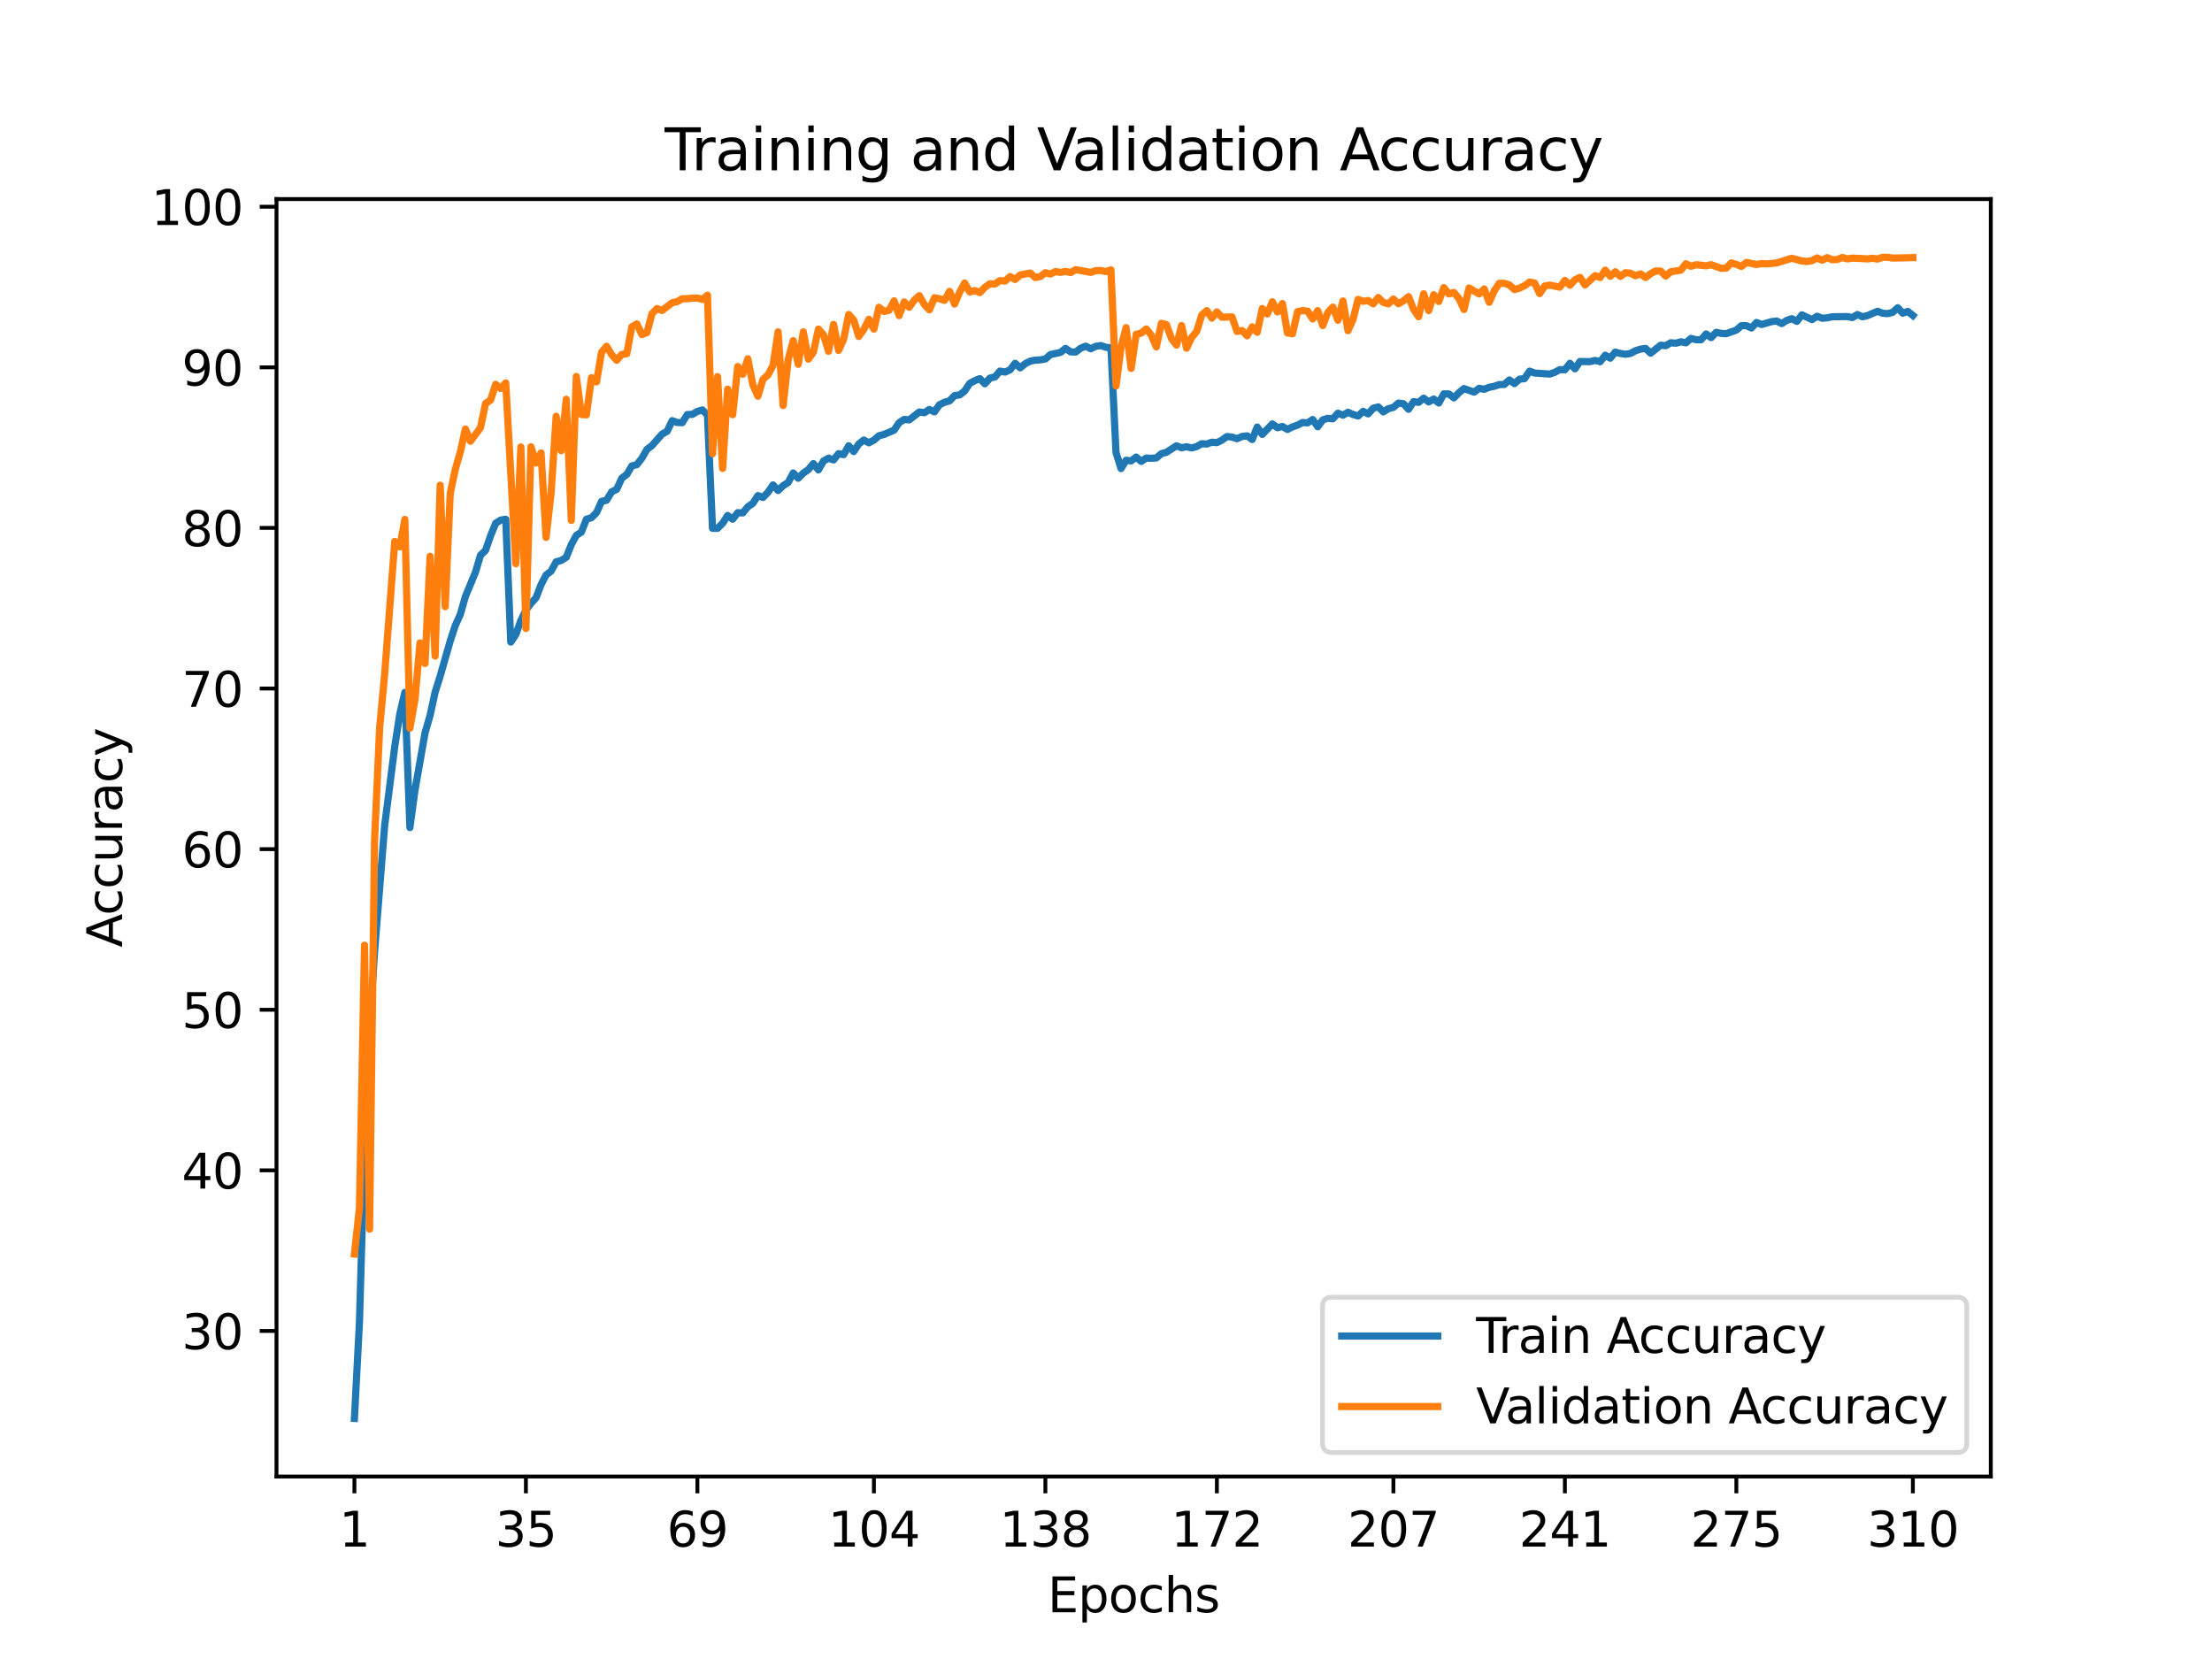 <?xml version="1.0" encoding="utf-8" standalone="no"?>
<!DOCTYPE svg PUBLIC "-//W3C//DTD SVG 1.1//EN"
  "http://www.w3.org/Graphics/SVG/1.1/DTD/svg11.dtd">
<svg height="345.6pt" version="1.1" viewBox="0 0 460.8 345.6" width="460.8pt" xmlns="http://www.w3.org/2000/svg" xmlns:xlink="http://www.w3.org/1999/xlink">
 <defs>
  <style type="text/css">*{stroke-linecap:butt;stroke-linejoin:round;}</style>
 </defs>
 <g id="figure_1">
  <g id="patch_1">
   <path d="M 0 345.6 
L 460.8 345.6 
L 460.8 0 
L 0 0 
z
" style="fill:#ffffff;"/>
  </g>
  <g id="axes_1">
   <g id="patch_2">
    <path d="M 57.6 307.584 
L 414.72 307.584 
L 414.72 41.472 
L 57.6 41.472 
z
" style="fill:#ffffff;"/>
   </g>
   <g id="matplotlib.axis_1">
    <g id="xtick_1">
     <g id="line2d_1">
      <defs>
       <path d="M 0 0 
L 0 3.5 
" id="m74ba3d1c86" style="stroke:#000000;stroke-width:0.8;"/>
      </defs>
      <g>
       <use style="stroke:#000000;stroke-width:0.8;" x="73.833" xlink:href="#m74ba3d1c86" y="307.584"/>
      </g>
     </g>
     <g id="text_1">
      <!-- 1 -->
      <g transform="translate(70.651 322.182)scale(0.1 -0.1)">
       <defs>
        <path d="M 794 531 
L 1825 531 
L 1825 4091 
L 703 3866 
L 703 4441 
L 1819 4666 
L 2450 4666 
L 2450 531 
L 3481 531 
L 3481 0 
L 794 0 
L 794 531 
z
" id="DejaVuSans-31" transform="scale(0.016)"/>
       </defs>
       <use xlink:href="#DejaVuSans-31"/>
      </g>
     </g>
    </g>
    <g id="xtick_2">
     <g id="line2d_2">
      <g>
       <use style="stroke:#000000;stroke-width:0.8;" x="109.555" xlink:href="#m74ba3d1c86" y="307.584"/>
      </g>
     </g>
     <g id="text_2">
      <!-- 35 -->
      <g transform="translate(103.193 322.182)scale(0.1 -0.1)">
       <defs>
        <path d="M 2597 2516 
Q 3050 2419 3304 2112 
Q 3559 1806 3559 1356 
Q 3559 666 3084 287 
Q 2609 -91 1734 -91 
Q 1441 -91 1130 -33 
Q 819 25 488 141 
L 488 750 
Q 750 597 1062 519 
Q 1375 441 1716 441 
Q 2309 441 2620 675 
Q 2931 909 2931 1356 
Q 2931 1769 2642 2001 
Q 2353 2234 1838 2234 
L 1294 2234 
L 1294 2753 
L 1863 2753 
Q 2328 2753 2575 2939 
Q 2822 3125 2822 3475 
Q 2822 3834 2567 4026 
Q 2313 4219 1838 4219 
Q 1578 4219 1281 4162 
Q 984 4106 628 3988 
L 628 4550 
Q 988 4650 1302 4700 
Q 1616 4750 1894 4750 
Q 2613 4750 3031 4423 
Q 3450 4097 3450 3541 
Q 3450 3153 3228 2886 
Q 3006 2619 2597 2516 
z
" id="DejaVuSans-33" transform="scale(0.016)"/>
        <path d="M 691 4666 
L 3169 4666 
L 3169 4134 
L 1269 4134 
L 1269 2991 
Q 1406 3038 1543 3061 
Q 1681 3084 1819 3084 
Q 2600 3084 3056 2656 
Q 3513 2228 3513 1497 
Q 3513 744 3044 326 
Q 2575 -91 1722 -91 
Q 1428 -91 1123 -41 
Q 819 9 494 109 
L 494 744 
Q 775 591 1075 516 
Q 1375 441 1709 441 
Q 2250 441 2565 725 
Q 2881 1009 2881 1497 
Q 2881 1984 2565 2268 
Q 2250 2553 1709 2553 
Q 1456 2553 1204 2497 
Q 953 2441 691 2322 
L 691 4666 
z
" id="DejaVuSans-35" transform="scale(0.016)"/>
       </defs>
       <use xlink:href="#DejaVuSans-33"/>
       <use x="63.623" xlink:href="#DejaVuSans-35"/>
      </g>
     </g>
    </g>
    <g id="xtick_3">
     <g id="line2d_3">
      <g>
       <use style="stroke:#000000;stroke-width:0.8;" x="145.278" xlink:href="#m74ba3d1c86" y="307.584"/>
      </g>
     </g>
     <g id="text_3">
      <!-- 69 -->
      <g transform="translate(138.915 322.182)scale(0.1 -0.1)">
       <defs>
        <path d="M 2113 2584 
Q 1688 2584 1439 2293 
Q 1191 2003 1191 1497 
Q 1191 994 1439 701 
Q 1688 409 2113 409 
Q 2538 409 2786 701 
Q 3034 994 3034 1497 
Q 3034 2003 2786 2293 
Q 2538 2584 2113 2584 
z
M 3366 4563 
L 3366 3988 
Q 3128 4100 2886 4159 
Q 2644 4219 2406 4219 
Q 1781 4219 1451 3797 
Q 1122 3375 1075 2522 
Q 1259 2794 1537 2939 
Q 1816 3084 2150 3084 
Q 2853 3084 3261 2657 
Q 3669 2231 3669 1497 
Q 3669 778 3244 343 
Q 2819 -91 2113 -91 
Q 1303 -91 875 529 
Q 447 1150 447 2328 
Q 447 3434 972 4092 
Q 1497 4750 2381 4750 
Q 2619 4750 2861 4703 
Q 3103 4656 3366 4563 
z
" id="DejaVuSans-36" transform="scale(0.016)"/>
        <path d="M 703 97 
L 703 672 
Q 941 559 1184 500 
Q 1428 441 1663 441 
Q 2288 441 2617 861 
Q 2947 1281 2994 2138 
Q 2813 1869 2534 1725 
Q 2256 1581 1919 1581 
Q 1219 1581 811 2004 
Q 403 2428 403 3163 
Q 403 3881 828 4315 
Q 1253 4750 1959 4750 
Q 2769 4750 3195 4129 
Q 3622 3509 3622 2328 
Q 3622 1225 3098 567 
Q 2575 -91 1691 -91 
Q 1453 -91 1209 -44 
Q 966 3 703 97 
z
M 1959 2075 
Q 2384 2075 2632 2365 
Q 2881 2656 2881 3163 
Q 2881 3666 2632 3958 
Q 2384 4250 1959 4250 
Q 1534 4250 1286 3958 
Q 1038 3666 1038 3163 
Q 1038 2656 1286 2365 
Q 1534 2075 1959 2075 
z
" id="DejaVuSans-39" transform="scale(0.016)"/>
       </defs>
       <use xlink:href="#DejaVuSans-36"/>
       <use x="63.623" xlink:href="#DejaVuSans-39"/>
      </g>
     </g>
    </g>
    <g id="xtick_4">
     <g id="line2d_4">
      <g>
       <use style="stroke:#000000;stroke-width:0.8;" x="182.051" xlink:href="#m74ba3d1c86" y="307.584"/>
      </g>
     </g>
     <g id="text_4">
      <!-- 104 -->
      <g transform="translate(172.507 322.182)scale(0.1 -0.1)">
       <defs>
        <path d="M 2034 4250 
Q 1547 4250 1301 3770 
Q 1056 3291 1056 2328 
Q 1056 1369 1301 889 
Q 1547 409 2034 409 
Q 2525 409 2770 889 
Q 3016 1369 3016 2328 
Q 3016 3291 2770 3770 
Q 2525 4250 2034 4250 
z
M 2034 4750 
Q 2819 4750 3233 4129 
Q 3647 3509 3647 2328 
Q 3647 1150 3233 529 
Q 2819 -91 2034 -91 
Q 1250 -91 836 529 
Q 422 1150 422 2328 
Q 422 3509 836 4129 
Q 1250 4750 2034 4750 
z
" id="DejaVuSans-30" transform="scale(0.016)"/>
        <path d="M 2419 4116 
L 825 1625 
L 2419 1625 
L 2419 4116 
z
M 2253 4666 
L 3047 4666 
L 3047 1625 
L 3713 1625 
L 3713 1100 
L 3047 1100 
L 3047 0 
L 2419 0 
L 2419 1100 
L 313 1100 
L 313 1709 
L 2253 4666 
z
" id="DejaVuSans-34" transform="scale(0.016)"/>
       </defs>
       <use xlink:href="#DejaVuSans-31"/>
       <use x="63.623" xlink:href="#DejaVuSans-30"/>
       <use x="127.246" xlink:href="#DejaVuSans-34"/>
      </g>
     </g>
    </g>
    <g id="xtick_5">
     <g id="line2d_5">
      <g>
       <use style="stroke:#000000;stroke-width:0.8;" x="217.773" xlink:href="#m74ba3d1c86" y="307.584"/>
      </g>
     </g>
     <g id="text_5">
      <!-- 138 -->
      <g transform="translate(208.23 322.182)scale(0.1 -0.1)">
       <defs>
        <path d="M 2034 2216 
Q 1584 2216 1326 1975 
Q 1069 1734 1069 1313 
Q 1069 891 1326 650 
Q 1584 409 2034 409 
Q 2484 409 2743 651 
Q 3003 894 3003 1313 
Q 3003 1734 2745 1975 
Q 2488 2216 2034 2216 
z
M 1403 2484 
Q 997 2584 770 2862 
Q 544 3141 544 3541 
Q 544 4100 942 4425 
Q 1341 4750 2034 4750 
Q 2731 4750 3128 4425 
Q 3525 4100 3525 3541 
Q 3525 3141 3298 2862 
Q 3072 2584 2669 2484 
Q 3125 2378 3379 2068 
Q 3634 1759 3634 1313 
Q 3634 634 3220 271 
Q 2806 -91 2034 -91 
Q 1263 -91 848 271 
Q 434 634 434 1313 
Q 434 1759 690 2068 
Q 947 2378 1403 2484 
z
M 1172 3481 
Q 1172 3119 1398 2916 
Q 1625 2713 2034 2713 
Q 2441 2713 2670 2916 
Q 2900 3119 2900 3481 
Q 2900 3844 2670 4047 
Q 2441 4250 2034 4250 
Q 1625 4250 1398 4047 
Q 1172 3844 1172 3481 
z
" id="DejaVuSans-38" transform="scale(0.016)"/>
       </defs>
       <use xlink:href="#DejaVuSans-31"/>
       <use x="63.623" xlink:href="#DejaVuSans-33"/>
       <use x="127.246" xlink:href="#DejaVuSans-38"/>
      </g>
     </g>
    </g>
    <g id="xtick_6">
     <g id="line2d_6">
      <g>
       <use style="stroke:#000000;stroke-width:0.8;" x="253.496" xlink:href="#m74ba3d1c86" y="307.584"/>
      </g>
     </g>
     <g id="text_6">
      <!-- 172 -->
      <g transform="translate(243.952 322.182)scale(0.1 -0.1)">
       <defs>
        <path d="M 525 4666 
L 3525 4666 
L 3525 4397 
L 1831 0 
L 1172 0 
L 2766 4134 
L 525 4134 
L 525 4666 
z
" id="DejaVuSans-37" transform="scale(0.016)"/>
        <path d="M 1228 531 
L 3431 531 
L 3431 0 
L 469 0 
L 469 531 
Q 828 903 1448 1529 
Q 2069 2156 2228 2338 
Q 2531 2678 2651 2914 
Q 2772 3150 2772 3378 
Q 2772 3750 2511 3984 
Q 2250 4219 1831 4219 
Q 1534 4219 1204 4116 
Q 875 4013 500 3803 
L 500 4441 
Q 881 4594 1212 4672 
Q 1544 4750 1819 4750 
Q 2544 4750 2975 4387 
Q 3406 4025 3406 3419 
Q 3406 3131 3298 2873 
Q 3191 2616 2906 2266 
Q 2828 2175 2409 1742 
Q 1991 1309 1228 531 
z
" id="DejaVuSans-32" transform="scale(0.016)"/>
       </defs>
       <use xlink:href="#DejaVuSans-31"/>
       <use x="63.623" xlink:href="#DejaVuSans-37"/>
       <use x="127.246" xlink:href="#DejaVuSans-32"/>
      </g>
     </g>
    </g>
    <g id="xtick_7">
     <g id="line2d_7">
      <g>
       <use style="stroke:#000000;stroke-width:0.8;" x="290.269" xlink:href="#m74ba3d1c86" y="307.584"/>
      </g>
     </g>
     <g id="text_7">
      <!-- 207 -->
      <g transform="translate(280.725 322.182)scale(0.1 -0.1)">
       <use xlink:href="#DejaVuSans-32"/>
       <use x="63.623" xlink:href="#DejaVuSans-30"/>
       <use x="127.246" xlink:href="#DejaVuSans-37"/>
      </g>
     </g>
    </g>
    <g id="xtick_8">
     <g id="line2d_8">
      <g>
       <use style="stroke:#000000;stroke-width:0.8;" x="325.992" xlink:href="#m74ba3d1c86" y="307.584"/>
      </g>
     </g>
     <g id="text_8">
      <!-- 241 -->
      <g transform="translate(316.448 322.182)scale(0.1 -0.1)">
       <use xlink:href="#DejaVuSans-32"/>
       <use x="63.623" xlink:href="#DejaVuSans-34"/>
       <use x="127.246" xlink:href="#DejaVuSans-31"/>
      </g>
     </g>
    </g>
    <g id="xtick_9">
     <g id="line2d_9">
      <g>
       <use style="stroke:#000000;stroke-width:0.8;" x="361.714" xlink:href="#m74ba3d1c86" y="307.584"/>
      </g>
     </g>
     <g id="text_9">
      <!-- 275 -->
      <g transform="translate(352.17 322.182)scale(0.1 -0.1)">
       <use xlink:href="#DejaVuSans-32"/>
       <use x="63.623" xlink:href="#DejaVuSans-37"/>
       <use x="127.246" xlink:href="#DejaVuSans-35"/>
      </g>
     </g>
    </g>
    <g id="xtick_10">
     <g id="line2d_10">
      <g>
       <use style="stroke:#000000;stroke-width:0.8;" x="398.487" xlink:href="#m74ba3d1c86" y="307.584"/>
      </g>
     </g>
     <g id="text_10">
      <!-- 310 -->
      <g transform="translate(388.944 322.182)scale(0.1 -0.1)">
       <use xlink:href="#DejaVuSans-33"/>
       <use x="63.623" xlink:href="#DejaVuSans-31"/>
       <use x="127.246" xlink:href="#DejaVuSans-30"/>
      </g>
     </g>
    </g>
    <g id="text_11">
     <!-- Epochs -->
     <g transform="translate(218.244 335.861)scale(0.1 -0.1)">
      <defs>
       <path d="M 628 4666 
L 3578 4666 
L 3578 4134 
L 1259 4134 
L 1259 2753 
L 3481 2753 
L 3481 2222 
L 1259 2222 
L 1259 531 
L 3634 531 
L 3634 0 
L 628 0 
L 628 4666 
z
" id="DejaVuSans-45" transform="scale(0.016)"/>
       <path d="M 1159 525 
L 1159 -1331 
L 581 -1331 
L 581 3500 
L 1159 3500 
L 1159 2969 
Q 1341 3281 1617 3432 
Q 1894 3584 2278 3584 
Q 2916 3584 3314 3078 
Q 3713 2572 3713 1747 
Q 3713 922 3314 415 
Q 2916 -91 2278 -91 
Q 1894 -91 1617 61 
Q 1341 213 1159 525 
z
M 3116 1747 
Q 3116 2381 2855 2742 
Q 2594 3103 2138 3103 
Q 1681 3103 1420 2742 
Q 1159 2381 1159 1747 
Q 1159 1113 1420 752 
Q 1681 391 2138 391 
Q 2594 391 2855 752 
Q 3116 1113 3116 1747 
z
" id="DejaVuSans-70" transform="scale(0.016)"/>
       <path d="M 1959 3097 
Q 1497 3097 1228 2736 
Q 959 2375 959 1747 
Q 959 1119 1226 758 
Q 1494 397 1959 397 
Q 2419 397 2687 759 
Q 2956 1122 2956 1747 
Q 2956 2369 2687 2733 
Q 2419 3097 1959 3097 
z
M 1959 3584 
Q 2709 3584 3137 3096 
Q 3566 2609 3566 1747 
Q 3566 888 3137 398 
Q 2709 -91 1959 -91 
Q 1206 -91 779 398 
Q 353 888 353 1747 
Q 353 2609 779 3096 
Q 1206 3584 1959 3584 
z
" id="DejaVuSans-6f" transform="scale(0.016)"/>
       <path d="M 3122 3366 
L 3122 2828 
Q 2878 2963 2633 3030 
Q 2388 3097 2138 3097 
Q 1578 3097 1268 2742 
Q 959 2388 959 1747 
Q 959 1106 1268 751 
Q 1578 397 2138 397 
Q 2388 397 2633 464 
Q 2878 531 3122 666 
L 3122 134 
Q 2881 22 2623 -34 
Q 2366 -91 2075 -91 
Q 1284 -91 818 406 
Q 353 903 353 1747 
Q 353 2603 823 3093 
Q 1294 3584 2113 3584 
Q 2378 3584 2631 3529 
Q 2884 3475 3122 3366 
z
" id="DejaVuSans-63" transform="scale(0.016)"/>
       <path d="M 3513 2113 
L 3513 0 
L 2938 0 
L 2938 2094 
Q 2938 2591 2744 2837 
Q 2550 3084 2163 3084 
Q 1697 3084 1428 2787 
Q 1159 2491 1159 1978 
L 1159 0 
L 581 0 
L 581 4863 
L 1159 4863 
L 1159 2956 
Q 1366 3272 1645 3428 
Q 1925 3584 2291 3584 
Q 2894 3584 3203 3211 
Q 3513 2838 3513 2113 
z
" id="DejaVuSans-68" transform="scale(0.016)"/>
       <path d="M 2834 3397 
L 2834 2853 
Q 2591 2978 2328 3040 
Q 2066 3103 1784 3103 
Q 1356 3103 1142 2972 
Q 928 2841 928 2578 
Q 928 2378 1081 2264 
Q 1234 2150 1697 2047 
L 1894 2003 
Q 2506 1872 2764 1633 
Q 3022 1394 3022 966 
Q 3022 478 2636 193 
Q 2250 -91 1575 -91 
Q 1294 -91 989 -36 
Q 684 19 347 128 
L 347 722 
Q 666 556 975 473 
Q 1284 391 1588 391 
Q 1994 391 2212 530 
Q 2431 669 2431 922 
Q 2431 1156 2273 1281 
Q 2116 1406 1581 1522 
L 1381 1569 
Q 847 1681 609 1914 
Q 372 2147 372 2553 
Q 372 3047 722 3315 
Q 1072 3584 1716 3584 
Q 2034 3584 2315 3537 
Q 2597 3491 2834 3397 
z
" id="DejaVuSans-73" transform="scale(0.016)"/>
      </defs>
      <use xlink:href="#DejaVuSans-45"/>
      <use x="63.184" xlink:href="#DejaVuSans-70"/>
      <use x="126.66" xlink:href="#DejaVuSans-6f"/>
      <use x="187.842" xlink:href="#DejaVuSans-63"/>
      <use x="242.822" xlink:href="#DejaVuSans-68"/>
      <use x="306.201" xlink:href="#DejaVuSans-73"/>
     </g>
    </g>
   </g>
   <g id="matplotlib.axis_2">
    <g id="ytick_1">
     <g id="line2d_11">
      <defs>
       <path d="M 0 0 
L -3.5 0 
" id="md872ca9fd3" style="stroke:#000000;stroke-width:0.8;"/>
      </defs>
      <g>
       <use style="stroke:#000000;stroke-width:0.8;" x="57.6" xlink:href="#md872ca9fd3" y="277.261"/>
      </g>
     </g>
     <g id="text_12">
      <!-- 30 -->
      <g transform="translate(37.875 281.06)scale(0.1 -0.1)">
       <use xlink:href="#DejaVuSans-33"/>
       <use x="63.623" xlink:href="#DejaVuSans-30"/>
      </g>
     </g>
    </g>
    <g id="ytick_2">
     <g id="line2d_12">
      <g>
       <use style="stroke:#000000;stroke-width:0.8;" x="57.6" xlink:href="#md872ca9fd3" y="243.804"/>
      </g>
     </g>
     <g id="text_13">
      <!-- 40 -->
      <g transform="translate(37.875 247.603)scale(0.1 -0.1)">
       <use xlink:href="#DejaVuSans-34"/>
       <use x="63.623" xlink:href="#DejaVuSans-30"/>
      </g>
     </g>
    </g>
    <g id="ytick_3">
     <g id="line2d_13">
      <g>
       <use style="stroke:#000000;stroke-width:0.8;" x="57.6" xlink:href="#md872ca9fd3" y="210.347"/>
      </g>
     </g>
     <g id="text_14">
      <!-- 50 -->
      <g transform="translate(37.875 214.146)scale(0.1 -0.1)">
       <use xlink:href="#DejaVuSans-35"/>
       <use x="63.623" xlink:href="#DejaVuSans-30"/>
      </g>
     </g>
    </g>
    <g id="ytick_4">
     <g id="line2d_14">
      <g>
       <use style="stroke:#000000;stroke-width:0.8;" x="57.6" xlink:href="#md872ca9fd3" y="176.89"/>
      </g>
     </g>
     <g id="text_15">
      <!-- 60 -->
      <g transform="translate(37.875 180.689)scale(0.1 -0.1)">
       <use xlink:href="#DejaVuSans-36"/>
       <use x="63.623" xlink:href="#DejaVuSans-30"/>
      </g>
     </g>
    </g>
    <g id="ytick_5">
     <g id="line2d_15">
      <g>
       <use style="stroke:#000000;stroke-width:0.8;" x="57.6" xlink:href="#md872ca9fd3" y="143.433"/>
      </g>
     </g>
     <g id="text_16">
      <!-- 70 -->
      <g transform="translate(37.875 147.232)scale(0.1 -0.1)">
       <use xlink:href="#DejaVuSans-37"/>
       <use x="63.623" xlink:href="#DejaVuSans-30"/>
      </g>
     </g>
    </g>
    <g id="ytick_6">
     <g id="line2d_16">
      <g>
       <use style="stroke:#000000;stroke-width:0.8;" x="57.6" xlink:href="#md872ca9fd3" y="109.976"/>
      </g>
     </g>
     <g id="text_17">
      <!-- 80 -->
      <g transform="translate(37.875 113.776)scale(0.1 -0.1)">
       <use xlink:href="#DejaVuSans-38"/>
       <use x="63.623" xlink:href="#DejaVuSans-30"/>
      </g>
     </g>
    </g>
    <g id="ytick_7">
     <g id="line2d_17">
      <g>
       <use style="stroke:#000000;stroke-width:0.8;" x="57.6" xlink:href="#md872ca9fd3" y="76.519"/>
      </g>
     </g>
     <g id="text_18">
      <!-- 90 -->
      <g transform="translate(37.875 80.319)scale(0.1 -0.1)">
       <use xlink:href="#DejaVuSans-39"/>
       <use x="63.623" xlink:href="#DejaVuSans-30"/>
      </g>
     </g>
    </g>
    <g id="ytick_8">
     <g id="line2d_18">
      <g>
       <use style="stroke:#000000;stroke-width:0.8;" x="57.6" xlink:href="#md872ca9fd3" y="43.063"/>
      </g>
     </g>
     <g id="text_19">
      <!-- 100 -->
      <g transform="translate(31.512 46.862)scale(0.1 -0.1)">
       <use xlink:href="#DejaVuSans-31"/>
       <use x="63.623" xlink:href="#DejaVuSans-30"/>
       <use x="127.246" xlink:href="#DejaVuSans-30"/>
      </g>
     </g>
    </g>
    <g id="text_20">
     <!-- Accuracy -->
     <g transform="translate(25.433 197.356)rotate(-90)scale(0.1 -0.1)">
      <defs>
       <path d="M 2188 4044 
L 1331 1722 
L 3047 1722 
L 2188 4044 
z
M 1831 4666 
L 2547 4666 
L 4325 0 
L 3669 0 
L 3244 1197 
L 1141 1197 
L 716 0 
L 50 0 
L 1831 4666 
z
" id="DejaVuSans-41" transform="scale(0.016)"/>
       <path d="M 544 1381 
L 544 3500 
L 1119 3500 
L 1119 1403 
Q 1119 906 1312 657 
Q 1506 409 1894 409 
Q 2359 409 2629 706 
Q 2900 1003 2900 1516 
L 2900 3500 
L 3475 3500 
L 3475 0 
L 2900 0 
L 2900 538 
Q 2691 219 2414 64 
Q 2138 -91 1772 -91 
Q 1169 -91 856 284 
Q 544 659 544 1381 
z
M 1991 3584 
L 1991 3584 
z
" id="DejaVuSans-75" transform="scale(0.016)"/>
       <path d="M 2631 2963 
Q 2534 3019 2420 3045 
Q 2306 3072 2169 3072 
Q 1681 3072 1420 2755 
Q 1159 2438 1159 1844 
L 1159 0 
L 581 0 
L 581 3500 
L 1159 3500 
L 1159 2956 
Q 1341 3275 1631 3429 
Q 1922 3584 2338 3584 
Q 2397 3584 2469 3576 
Q 2541 3569 2628 3553 
L 2631 2963 
z
" id="DejaVuSans-72" transform="scale(0.016)"/>
       <path d="M 2194 1759 
Q 1497 1759 1228 1600 
Q 959 1441 959 1056 
Q 959 750 1161 570 
Q 1363 391 1709 391 
Q 2188 391 2477 730 
Q 2766 1069 2766 1631 
L 2766 1759 
L 2194 1759 
z
M 3341 1997 
L 3341 0 
L 2766 0 
L 2766 531 
Q 2569 213 2275 61 
Q 1981 -91 1556 -91 
Q 1019 -91 701 211 
Q 384 513 384 1019 
Q 384 1609 779 1909 
Q 1175 2209 1959 2209 
L 2766 2209 
L 2766 2266 
Q 2766 2663 2505 2880 
Q 2244 3097 1772 3097 
Q 1472 3097 1187 3025 
Q 903 2953 641 2809 
L 641 3341 
Q 956 3463 1253 3523 
Q 1550 3584 1831 3584 
Q 2591 3584 2966 3190 
Q 3341 2797 3341 1997 
z
" id="DejaVuSans-61" transform="scale(0.016)"/>
       <path d="M 2059 -325 
Q 1816 -950 1584 -1140 
Q 1353 -1331 966 -1331 
L 506 -1331 
L 506 -850 
L 844 -850 
Q 1081 -850 1212 -737 
Q 1344 -625 1503 -206 
L 1606 56 
L 191 3500 
L 800 3500 
L 1894 763 
L 2988 3500 
L 3597 3500 
L 2059 -325 
z
" id="DejaVuSans-79" transform="scale(0.016)"/>
      </defs>
      <use xlink:href="#DejaVuSans-41"/>
      <use x="66.658" xlink:href="#DejaVuSans-63"/>
      <use x="121.639" xlink:href="#DejaVuSans-63"/>
      <use x="176.619" xlink:href="#DejaVuSans-75"/>
      <use x="239.998" xlink:href="#DejaVuSans-72"/>
      <use x="281.111" xlink:href="#DejaVuSans-61"/>
      <use x="342.391" xlink:href="#DejaVuSans-63"/>
      <use x="397.371" xlink:href="#DejaVuSans-79"/>
     </g>
    </g>
   </g>
   <g id="line2d_19">
    <path clip-path="url(#p201388aa3f)" d="M 73.833 295.488 
L 74.883 275.394 
L 75.934 238.879 
L 76.985 214.603 
L 78.035 198.162 
L 80.137 171.925 
L 82.238 155.498 
L 83.289 148.713 
L 84.339 144.236 
L 85.39 172.393 
L 86.441 164.645 
L 88.542 152.681 
L 89.593 149.034 
L 90.643 144.203 
L 91.694 140.844 
L 93.795 133.51 
L 94.846 130.305 
L 95.897 127.976 
L 96.947 124.276 
L 99.049 119.19 
L 100.099 115.664 
L 101.15 114.64 
L 102.201 111.609 
L 103.251 109.006 
L 104.302 108.344 
L 105.353 108.17 
L 106.403 133.751 
L 107.454 132.198 
L 108.505 129.241 
L 109.555 127.133 
L 110.606 125.694 
L 111.657 124.537 
L 112.707 121.807 
L 113.758 119.779 
L 114.809 118.97 
L 115.859 117.036 
L 116.91 116.755 
L 117.961 116.086 
L 119.011 113.463 
L 120.062 111.529 
L 121.113 110.846 
L 122.163 108.156 
L 123.214 107.842 
L 124.265 106.798 
L 125.315 104.449 
L 126.366 104.202 
L 127.416 102.462 
L 128.467 101.947 
L 129.518 99.625 
L 130.568 98.849 
L 131.619 97.062 
L 132.67 96.788 
L 133.72 95.456 
L 134.771 93.609 
L 135.822 92.82 
L 137.923 90.431 
L 138.974 89.855 
L 140.024 87.634 
L 141.075 88.015 
L 142.126 88.042 
L 143.176 86.362 
L 144.227 86.316 
L 145.278 85.713 
L 146.328 85.392 
L 147.379 86.483 
L 148.43 110.057 
L 149.48 110.057 
L 150.531 109.013 
L 151.582 107.387 
L 152.632 108.156 
L 153.683 106.798 
L 154.734 106.851 
L 155.784 105.567 
L 156.835 104.844 
L 157.886 103.245 
L 158.936 103.633 
L 159.987 102.549 
L 161.038 101.017 
L 162.088 102.181 
L 163.139 101.177 
L 164.19 100.508 
L 165.24 98.521 
L 166.291 99.625 
L 167.342 98.554 
L 168.392 97.838 
L 169.443 96.573 
L 170.494 97.885 
L 171.544 96.045 
L 172.595 95.449 
L 173.646 95.811 
L 174.696 94.506 
L 175.747 94.713 
L 176.798 92.853 
L 177.848 94.064 
L 178.899 92.485 
L 179.95 91.669 
L 181 92.244 
L 182.051 91.682 
L 183.102 90.779 
L 184.152 90.498 
L 186.254 89.608 
L 187.304 88.049 
L 188.355 87.38 
L 189.406 87.473 
L 191.507 85.827 
L 192.558 85.974 
L 193.608 85.299 
L 194.659 85.8 
L 195.71 84.315 
L 196.76 83.8 
L 197.811 83.505 
L 198.862 82.401 
L 199.912 82.267 
L 200.963 81.438 
L 202.013 79.872 
L 203.064 79.303 
L 204.115 78.875 
L 205.165 79.952 
L 206.216 78.768 
L 207.267 78.527 
L 208.317 77.302 
L 209.368 77.51 
L 210.419 77.035 
L 211.469 75.683 
L 212.52 76.626 
L 213.571 75.763 
L 214.621 75.235 
L 215.672 75.021 
L 216.723 74.967 
L 217.773 74.786 
L 218.824 73.863 
L 220.925 73.408 
L 221.976 72.578 
L 223.027 73.301 
L 224.077 73.341 
L 225.128 72.531 
L 226.179 72.11 
L 227.229 72.658 
L 228.28 72.143 
L 229.331 71.983 
L 230.381 72.351 
L 231.432 72.451 
L 232.483 94.265 
L 233.533 97.611 
L 234.584 95.884 
L 235.635 96.011 
L 236.685 95.215 
L 237.736 96.125 
L 238.787 95.423 
L 239.837 95.469 
L 240.888 95.396 
L 241.939 94.506 
L 242.989 94.218 
L 245.091 92.86 
L 246.141 93.281 
L 247.192 93.061 
L 248.243 93.321 
L 249.293 93.027 
L 250.344 92.432 
L 251.395 92.505 
L 252.445 92.117 
L 253.496 92.211 
L 254.547 91.695 
L 255.597 90.933 
L 256.648 91.053 
L 257.699 91.388 
L 258.749 90.919 
L 259.8 90.799 
L 260.851 91.562 
L 261.901 88.965 
L 262.952 90.498 
L 265.053 88.31 
L 266.104 89.106 
L 267.155 88.845 
L 268.205 89.461 
L 269.256 88.919 
L 270.307 88.564 
L 271.357 88.009 
L 272.408 88.089 
L 273.459 87.393 
L 274.509 88.898 
L 275.56 87.467 
L 276.61 87.145 
L 277.661 87.246 
L 278.712 86.081 
L 279.762 86.49 
L 280.813 85.881 
L 281.864 86.356 
L 282.914 86.664 
L 283.965 85.687 
L 285.016 86.215 
L 286.066 85.044 
L 287.117 84.763 
L 288.168 85.8 
L 289.218 85.138 
L 290.269 84.864 
L 291.32 83.967 
L 292.37 84.101 
L 293.421 85.265 
L 294.472 83.659 
L 295.522 83.826 
L 296.573 82.95 
L 297.624 83.726 
L 298.674 83.124 
L 299.725 83.954 
L 300.776 82.046 
L 301.826 82.067 
L 302.877 82.883 
L 303.928 81.806 
L 304.978 80.949 
L 307.08 81.685 
L 308.13 80.896 
L 309.181 81.096 
L 310.232 80.675 
L 311.282 80.467 
L 312.333 80.113 
L 313.384 80.093 
L 314.434 79.149 
L 315.485 79.919 
L 316.536 78.982 
L 317.586 78.881 
L 318.637 77.316 
L 319.688 77.704 
L 322.84 77.925 
L 323.89 77.557 
L 324.941 77.001 
L 325.992 77.028 
L 327.042 75.683 
L 328.093 76.834 
L 329.144 75.302 
L 331.245 75.335 
L 332.296 75.087 
L 333.346 75.348 
L 334.397 73.997 
L 335.448 74.612 
L 336.498 73.341 
L 337.549 73.635 
L 338.6 73.789 
L 339.65 73.635 
L 340.701 73.06 
L 341.752 72.732 
L 342.802 72.585 
L 343.853 73.575 
L 345.954 71.909 
L 347.005 72.016 
L 348.055 71.401 
L 349.106 71.501 
L 350.157 71.2 
L 351.207 71.414 
L 352.258 70.497 
L 353.309 70.765 
L 354.359 70.785 
L 355.41 69.574 
L 356.461 70.33 
L 357.511 69.226 
L 358.562 69.453 
L 359.613 69.514 
L 361.714 68.764 
L 362.765 67.847 
L 363.815 67.847 
L 364.866 68.322 
L 365.917 67.172 
L 366.967 67.6 
L 369.069 66.998 
L 370.119 66.877 
L 371.17 67.406 
L 372.221 66.737 
L 373.271 66.389 
L 374.322 66.951 
L 375.373 65.592 
L 377.474 66.576 
L 378.525 65.887 
L 379.575 66.295 
L 380.626 66.215 
L 381.677 65.987 
L 384.829 65.947 
L 385.879 66.154 
L 386.93 65.525 
L 387.981 65.994 
L 389.031 65.746 
L 391.133 64.843 
L 392.183 65.258 
L 393.234 65.338 
L 394.285 65.057 
L 395.335 64.107 
L 396.386 65.244 
L 397.437 64.87 
L 398.487 65.72 
L 398.487 65.72 
" style="fill:none;stroke:#1f77b4;stroke-linecap:square;stroke-width:1.5;"/>
   </g>
   <g id="line2d_20">
    <path clip-path="url(#p201388aa3f)" d="M 73.833 261.235 
L 74.883 251.599 
L 75.934 196.897 
L 76.985 256.049 
L 78.035 174.883 
L 79.086 151.597 
L 80.137 140.355 
L 82.238 112.787 
L 83.289 113.924 
L 84.339 108.203 
L 85.39 151.697 
L 86.441 145.775 
L 87.491 133.931 
L 88.542 138.214 
L 89.593 115.898 
L 90.643 136.675 
L 91.694 101.077 
L 92.745 126.37 
L 93.795 102.783 
L 94.846 97.765 
L 95.897 94.151 
L 96.947 89.367 
L 97.998 91.91 
L 100.099 89.099 
L 101.15 84.047 
L 102.201 83.345 
L 103.251 80.066 
L 104.302 80.936 
L 105.353 79.765 
L 107.454 117.437 
L 108.505 93.114 
L 109.555 130.92 
L 110.606 93.081 
L 111.657 96.46 
L 112.707 94.352 
L 113.758 111.95 
L 114.809 102.616 
L 115.859 86.724 
L 116.91 93.884 
L 117.961 83.177 
L 119.011 108.404 
L 120.062 78.426 
L 121.113 86.356 
L 122.163 86.423 
L 123.214 78.694 
L 124.265 79.564 
L 125.315 73.374 
L 126.366 72.137 
L 127.416 73.876 
L 128.467 75.047 
L 129.518 73.843 
L 130.568 73.676 
L 131.619 68.088 
L 132.67 67.486 
L 133.72 69.694 
L 134.771 69.293 
L 135.822 65.345 
L 136.872 64.274 
L 137.923 64.676 
L 140.024 63.07 
L 141.075 62.836 
L 142.126 62.233 
L 143.176 62.233 
L 144.227 62.1 
L 145.278 62.1 
L 146.328 62.367 
L 147.379 61.497 
L 148.43 94.519 
L 149.48 78.46 
L 150.531 97.597 
L 151.582 81.07 
L 152.632 86.389 
L 153.683 76.352 
L 154.734 77.958 
L 155.784 74.746 
L 156.835 80.166 
L 157.886 82.542 
L 158.936 79.029 
L 159.987 78.092 
L 161.038 76.151 
L 162.088 69.125 
L 163.139 84.482 
L 164.19 74.913 
L 165.24 70.966 
L 166.291 75.884 
L 167.342 69.125 
L 168.392 74.813 
L 169.443 73.374 
L 170.494 68.557 
L 171.544 69.728 
L 172.595 73.174 
L 173.646 67.586 
L 174.696 73.006 
L 175.747 70.664 
L 176.798 65.512 
L 177.848 66.683 
L 178.899 70.096 
L 179.95 68.624 
L 181 66.516 
L 182.051 68.557 
L 183.102 64.007 
L 184.152 64.876 
L 185.203 64.642 
L 186.254 62.668 
L 187.304 65.746 
L 188.355 62.902 
L 189.406 64.007 
L 190.456 62.534 
L 191.507 61.598 
L 192.558 63.438 
L 193.608 64.542 
L 194.659 62.033 
L 195.71 62.233 
L 196.76 62.568 
L 197.811 60.694 
L 198.862 63.337 
L 199.912 60.862 
L 200.963 58.955 
L 202.013 60.828 
L 203.064 60.527 
L 204.115 60.962 
L 205.165 59.858 
L 206.216 59.122 
L 207.267 59.155 
L 208.317 58.453 
L 209.368 58.553 
L 210.419 57.616 
L 211.469 58.219 
L 212.52 57.282 
L 214.621 56.88 
L 215.672 57.817 
L 216.723 57.616 
L 217.773 56.813 
L 218.824 57.081 
L 219.875 56.579 
L 220.925 56.746 
L 221.976 56.546 
L 223.027 56.78 
L 224.077 56.178 
L 226.179 56.546 
L 227.229 56.746 
L 228.28 56.378 
L 229.331 56.345 
L 230.381 56.579 
L 231.432 56.211 
L 232.483 80.4 
L 233.533 72.337 
L 234.584 68.256 
L 235.635 76.754 
L 236.685 69.627 
L 237.736 69.393 
L 238.787 68.523 
L 239.837 69.828 
L 240.888 72.27 
L 241.939 67.352 
L 242.989 67.62 
L 244.04 70.531 
L 245.091 71.902 
L 246.141 67.821 
L 247.192 72.538 
L 248.243 70.296 
L 249.293 69.025 
L 250.344 65.646 
L 251.395 64.709 
L 252.445 66.282 
L 253.496 64.977 
L 254.547 66.081 
L 256.648 66.014 
L 257.699 69.059 
L 258.749 68.858 
L 259.8 69.962 
L 260.851 68.088 
L 261.901 69.226 
L 262.952 64.274 
L 264.003 65.412 
L 265.053 62.869 
L 266.104 64.977 
L 267.155 63.237 
L 268.205 69.36 
L 269.256 69.527 
L 270.307 64.91 
L 271.357 64.709 
L 272.408 64.81 
L 273.459 66.449 
L 274.509 64.709 
L 275.56 67.821 
L 276.61 65.077 
L 277.661 63.973 
L 278.712 66.717 
L 279.762 62.702 
L 280.813 68.891 
L 281.864 66.516 
L 282.914 62.367 
L 283.965 62.769 
L 285.016 62.601 
L 286.066 63.304 
L 287.117 61.966 
L 288.168 63.003 
L 289.218 63.304 
L 290.269 62.3 
L 291.32 63.27 
L 292.37 62.668 
L 293.421 61.798 
L 294.472 64.441 
L 295.522 65.981 
L 296.573 61.196 
L 297.624 64.709 
L 298.674 61.397 
L 299.725 62.802 
L 300.776 59.925 
L 301.826 61.23 
L 302.877 60.929 
L 303.928 62.2 
L 304.978 64.475 
L 306.029 59.992 
L 308.13 61.23 
L 309.181 60.192 
L 310.232 62.969 
L 311.282 60.56 
L 312.333 59.021 
L 313.384 59.021 
L 314.434 59.356 
L 315.485 60.326 
L 316.536 60.025 
L 317.586 59.523 
L 318.637 58.754 
L 319.688 58.955 
L 320.738 61.163 
L 321.789 59.59 
L 322.84 59.389 
L 324.941 59.824 
L 325.992 58.419 
L 327.042 59.423 
L 328.093 58.285 
L 329.144 57.784 
L 330.194 59.356 
L 332.296 57.416 
L 333.346 57.817 
L 334.397 56.278 
L 335.448 57.549 
L 336.498 56.613 
L 337.549 57.583 
L 338.6 56.813 
L 339.65 56.914 
L 340.701 57.449 
L 341.752 57.048 
L 342.802 57.817 
L 343.853 57.014 
L 344.904 56.445 
L 345.954 56.479 
L 347.005 57.516 
L 348.055 56.613 
L 350.157 56.278 
L 351.207 54.94 
L 352.258 55.475 
L 353.309 55.14 
L 355.41 55.375 
L 356.461 55.14 
L 358.562 55.91 
L 359.613 55.843 
L 360.663 54.772 
L 361.714 55.074 
L 362.765 55.508 
L 363.815 54.672 
L 365.917 55.107 
L 366.967 54.906 
L 368.018 54.973 
L 370.119 54.772 
L 373.271 53.802 
L 375.373 54.371 
L 376.423 54.471 
L 377.474 54.304 
L 378.525 53.735 
L 379.575 54.204 
L 380.626 53.668 
L 381.677 54.103 
L 382.727 54.07 
L 383.778 53.635 
L 384.829 53.936 
L 385.879 53.769 
L 387.981 53.869 
L 389.031 53.936 
L 390.082 53.802 
L 391.133 53.969 
L 392.183 53.601 
L 393.234 53.601 
L 394.285 53.769 
L 398.487 53.668 
L 398.487 53.668 
" style="fill:none;stroke:#ff7f0e;stroke-linecap:square;stroke-width:1.5;"/>
   </g>
   <g id="patch_3">
    <path d="M 57.6 307.584 
L 57.6 41.472 
" style="fill:none;stroke:#000000;stroke-linecap:square;stroke-linejoin:miter;stroke-width:0.8;"/>
   </g>
   <g id="patch_4">
    <path d="M 414.72 307.584 
L 414.72 41.472 
" style="fill:none;stroke:#000000;stroke-linecap:square;stroke-linejoin:miter;stroke-width:0.8;"/>
   </g>
   <g id="patch_5">
    <path d="M 57.6 307.584 
L 414.72 307.584 
" style="fill:none;stroke:#000000;stroke-linecap:square;stroke-linejoin:miter;stroke-width:0.8;"/>
   </g>
   <g id="patch_6">
    <path d="M 57.6 41.472 
L 414.72 41.472 
" style="fill:none;stroke:#000000;stroke-linecap:square;stroke-linejoin:miter;stroke-width:0.8;"/>
   </g>
   <g id="text_21">
    <!-- Training and Validation Accuracy -->
    <g transform="translate(138.458 35.472)scale(0.12 -0.12)">
     <defs>
      <path d="M -19 4666 
L 3928 4666 
L 3928 4134 
L 2272 4134 
L 2272 0 
L 1638 0 
L 1638 4134 
L -19 4134 
L -19 4666 
z
" id="DejaVuSans-54" transform="scale(0.016)"/>
      <path d="M 603 3500 
L 1178 3500 
L 1178 0 
L 603 0 
L 603 3500 
z
M 603 4863 
L 1178 4863 
L 1178 4134 
L 603 4134 
L 603 4863 
z
" id="DejaVuSans-69" transform="scale(0.016)"/>
      <path d="M 3513 2113 
L 3513 0 
L 2938 0 
L 2938 2094 
Q 2938 2591 2744 2837 
Q 2550 3084 2163 3084 
Q 1697 3084 1428 2787 
Q 1159 2491 1159 1978 
L 1159 0 
L 581 0 
L 581 3500 
L 1159 3500 
L 1159 2956 
Q 1366 3272 1645 3428 
Q 1925 3584 2291 3584 
Q 2894 3584 3203 3211 
Q 3513 2838 3513 2113 
z
" id="DejaVuSans-6e" transform="scale(0.016)"/>
      <path d="M 2906 1791 
Q 2906 2416 2648 2759 
Q 2391 3103 1925 3103 
Q 1463 3103 1205 2759 
Q 947 2416 947 1791 
Q 947 1169 1205 825 
Q 1463 481 1925 481 
Q 2391 481 2648 825 
Q 2906 1169 2906 1791 
z
M 3481 434 
Q 3481 -459 3084 -895 
Q 2688 -1331 1869 -1331 
Q 1566 -1331 1297 -1286 
Q 1028 -1241 775 -1147 
L 775 -588 
Q 1028 -725 1275 -790 
Q 1522 -856 1778 -856 
Q 2344 -856 2625 -561 
Q 2906 -266 2906 331 
L 2906 616 
Q 2728 306 2450 153 
Q 2172 0 1784 0 
Q 1141 0 747 490 
Q 353 981 353 1791 
Q 353 2603 747 3093 
Q 1141 3584 1784 3584 
Q 2172 3584 2450 3431 
Q 2728 3278 2906 2969 
L 2906 3500 
L 3481 3500 
L 3481 434 
z
" id="DejaVuSans-67" transform="scale(0.016)"/>
      <path id="DejaVuSans-20" transform="scale(0.016)"/>
      <path d="M 2906 2969 
L 2906 4863 
L 3481 4863 
L 3481 0 
L 2906 0 
L 2906 525 
Q 2725 213 2448 61 
Q 2172 -91 1784 -91 
Q 1150 -91 751 415 
Q 353 922 353 1747 
Q 353 2572 751 3078 
Q 1150 3584 1784 3584 
Q 2172 3584 2448 3432 
Q 2725 3281 2906 2969 
z
M 947 1747 
Q 947 1113 1208 752 
Q 1469 391 1925 391 
Q 2381 391 2643 752 
Q 2906 1113 2906 1747 
Q 2906 2381 2643 2742 
Q 2381 3103 1925 3103 
Q 1469 3103 1208 2742 
Q 947 2381 947 1747 
z
" id="DejaVuSans-64" transform="scale(0.016)"/>
      <path d="M 1831 0 
L 50 4666 
L 709 4666 
L 2188 738 
L 3669 4666 
L 4325 4666 
L 2547 0 
L 1831 0 
z
" id="DejaVuSans-56" transform="scale(0.016)"/>
      <path d="M 603 4863 
L 1178 4863 
L 1178 0 
L 603 0 
L 603 4863 
z
" id="DejaVuSans-6c" transform="scale(0.016)"/>
      <path d="M 1172 4494 
L 1172 3500 
L 2356 3500 
L 2356 3053 
L 1172 3053 
L 1172 1153 
Q 1172 725 1289 603 
Q 1406 481 1766 481 
L 2356 481 
L 2356 0 
L 1766 0 
Q 1100 0 847 248 
Q 594 497 594 1153 
L 594 3053 
L 172 3053 
L 172 3500 
L 594 3500 
L 594 4494 
L 1172 4494 
z
" id="DejaVuSans-74" transform="scale(0.016)"/>
     </defs>
     <use xlink:href="#DejaVuSans-54"/>
     <use x="46.334" xlink:href="#DejaVuSans-72"/>
     <use x="87.447" xlink:href="#DejaVuSans-61"/>
     <use x="148.727" xlink:href="#DejaVuSans-69"/>
     <use x="176.51" xlink:href="#DejaVuSans-6e"/>
     <use x="239.889" xlink:href="#DejaVuSans-69"/>
     <use x="267.672" xlink:href="#DejaVuSans-6e"/>
     <use x="331.051" xlink:href="#DejaVuSans-67"/>
     <use x="394.527" xlink:href="#DejaVuSans-20"/>
     <use x="426.314" xlink:href="#DejaVuSans-61"/>
     <use x="487.594" xlink:href="#DejaVuSans-6e"/>
     <use x="550.973" xlink:href="#DejaVuSans-64"/>
     <use x="614.449" xlink:href="#DejaVuSans-20"/>
     <use x="646.236" xlink:href="#DejaVuSans-56"/>
     <use x="706.895" xlink:href="#DejaVuSans-61"/>
     <use x="768.174" xlink:href="#DejaVuSans-6c"/>
     <use x="795.957" xlink:href="#DejaVuSans-69"/>
     <use x="823.74" xlink:href="#DejaVuSans-64"/>
     <use x="887.217" xlink:href="#DejaVuSans-61"/>
     <use x="948.496" xlink:href="#DejaVuSans-74"/>
     <use x="987.705" xlink:href="#DejaVuSans-69"/>
     <use x="1015.488" xlink:href="#DejaVuSans-6f"/>
     <use x="1076.67" xlink:href="#DejaVuSans-6e"/>
     <use x="1140.049" xlink:href="#DejaVuSans-20"/>
     <use x="1171.836" xlink:href="#DejaVuSans-41"/>
     <use x="1238.494" xlink:href="#DejaVuSans-63"/>
     <use x="1293.475" xlink:href="#DejaVuSans-63"/>
     <use x="1348.455" xlink:href="#DejaVuSans-75"/>
     <use x="1411.834" xlink:href="#DejaVuSans-72"/>
     <use x="1452.947" xlink:href="#DejaVuSans-61"/>
     <use x="1514.227" xlink:href="#DejaVuSans-63"/>
     <use x="1569.207" xlink:href="#DejaVuSans-79"/>
    </g>
   </g>
   <g id="legend_1">
    <g id="patch_7">
     <path d="M 277.504 302.584 
L 407.72 302.584 
Q 409.72 302.584 409.72 300.584 
L 409.72 272.228 
Q 409.72 270.228 407.72 270.228 
L 277.504 270.228 
Q 275.504 270.228 275.504 272.228 
L 275.504 300.584 
Q 275.504 302.584 277.504 302.584 
z
" style="fill:#ffffff;opacity:0.8;stroke:#cccccc;stroke-linejoin:miter;"/>
    </g>
    <g id="line2d_21">
     <path d="M 279.504 278.326 
L 299.504 278.326 
" style="fill:none;stroke:#1f77b4;stroke-linecap:square;stroke-width:1.5;"/>
    </g>
    <g id="line2d_22"/>
    <g id="text_22">
     <!-- Train Accuracy -->
     <g transform="translate(307.504 281.826)scale(0.1 -0.1)">
      <use xlink:href="#DejaVuSans-54"/>
      <use x="46.334" xlink:href="#DejaVuSans-72"/>
      <use x="87.447" xlink:href="#DejaVuSans-61"/>
      <use x="148.727" xlink:href="#DejaVuSans-69"/>
      <use x="176.51" xlink:href="#DejaVuSans-6e"/>
      <use x="239.889" xlink:href="#DejaVuSans-20"/>
      <use x="271.676" xlink:href="#DejaVuSans-41"/>
      <use x="338.334" xlink:href="#DejaVuSans-63"/>
      <use x="393.314" xlink:href="#DejaVuSans-63"/>
      <use x="448.295" xlink:href="#DejaVuSans-75"/>
      <use x="511.674" xlink:href="#DejaVuSans-72"/>
      <use x="552.787" xlink:href="#DejaVuSans-61"/>
      <use x="614.066" xlink:href="#DejaVuSans-63"/>
      <use x="669.047" xlink:href="#DejaVuSans-79"/>
     </g>
    </g>
    <g id="line2d_23">
     <path d="M 279.504 293.004 
L 299.504 293.004 
" style="fill:none;stroke:#ff7f0e;stroke-linecap:square;stroke-width:1.5;"/>
    </g>
    <g id="line2d_24"/>
    <g id="text_23">
     <!-- Validation Accuracy -->
     <g transform="translate(307.504 296.504)scale(0.1 -0.1)">
      <use xlink:href="#DejaVuSans-56"/>
      <use x="60.658" xlink:href="#DejaVuSans-61"/>
      <use x="121.938" xlink:href="#DejaVuSans-6c"/>
      <use x="149.721" xlink:href="#DejaVuSans-69"/>
      <use x="177.504" xlink:href="#DejaVuSans-64"/>
      <use x="240.98" xlink:href="#DejaVuSans-61"/>
      <use x="302.26" xlink:href="#DejaVuSans-74"/>
      <use x="341.469" xlink:href="#DejaVuSans-69"/>
      <use x="369.252" xlink:href="#DejaVuSans-6f"/>
      <use x="430.434" xlink:href="#DejaVuSans-6e"/>
      <use x="493.812" xlink:href="#DejaVuSans-20"/>
      <use x="525.6" xlink:href="#DejaVuSans-41"/>
      <use x="592.258" xlink:href="#DejaVuSans-63"/>
      <use x="647.238" xlink:href="#DejaVuSans-63"/>
      <use x="702.219" xlink:href="#DejaVuSans-75"/>
      <use x="765.598" xlink:href="#DejaVuSans-72"/>
      <use x="806.711" xlink:href="#DejaVuSans-61"/>
      <use x="867.99" xlink:href="#DejaVuSans-63"/>
      <use x="922.971" xlink:href="#DejaVuSans-79"/>
     </g>
    </g>
   </g>
  </g>
 </g>
 <defs>
  <clipPath id="p201388aa3f">
   <rect height="266.112" width="357.12" x="57.6" y="41.472"/>
  </clipPath>
 </defs>
</svg>
